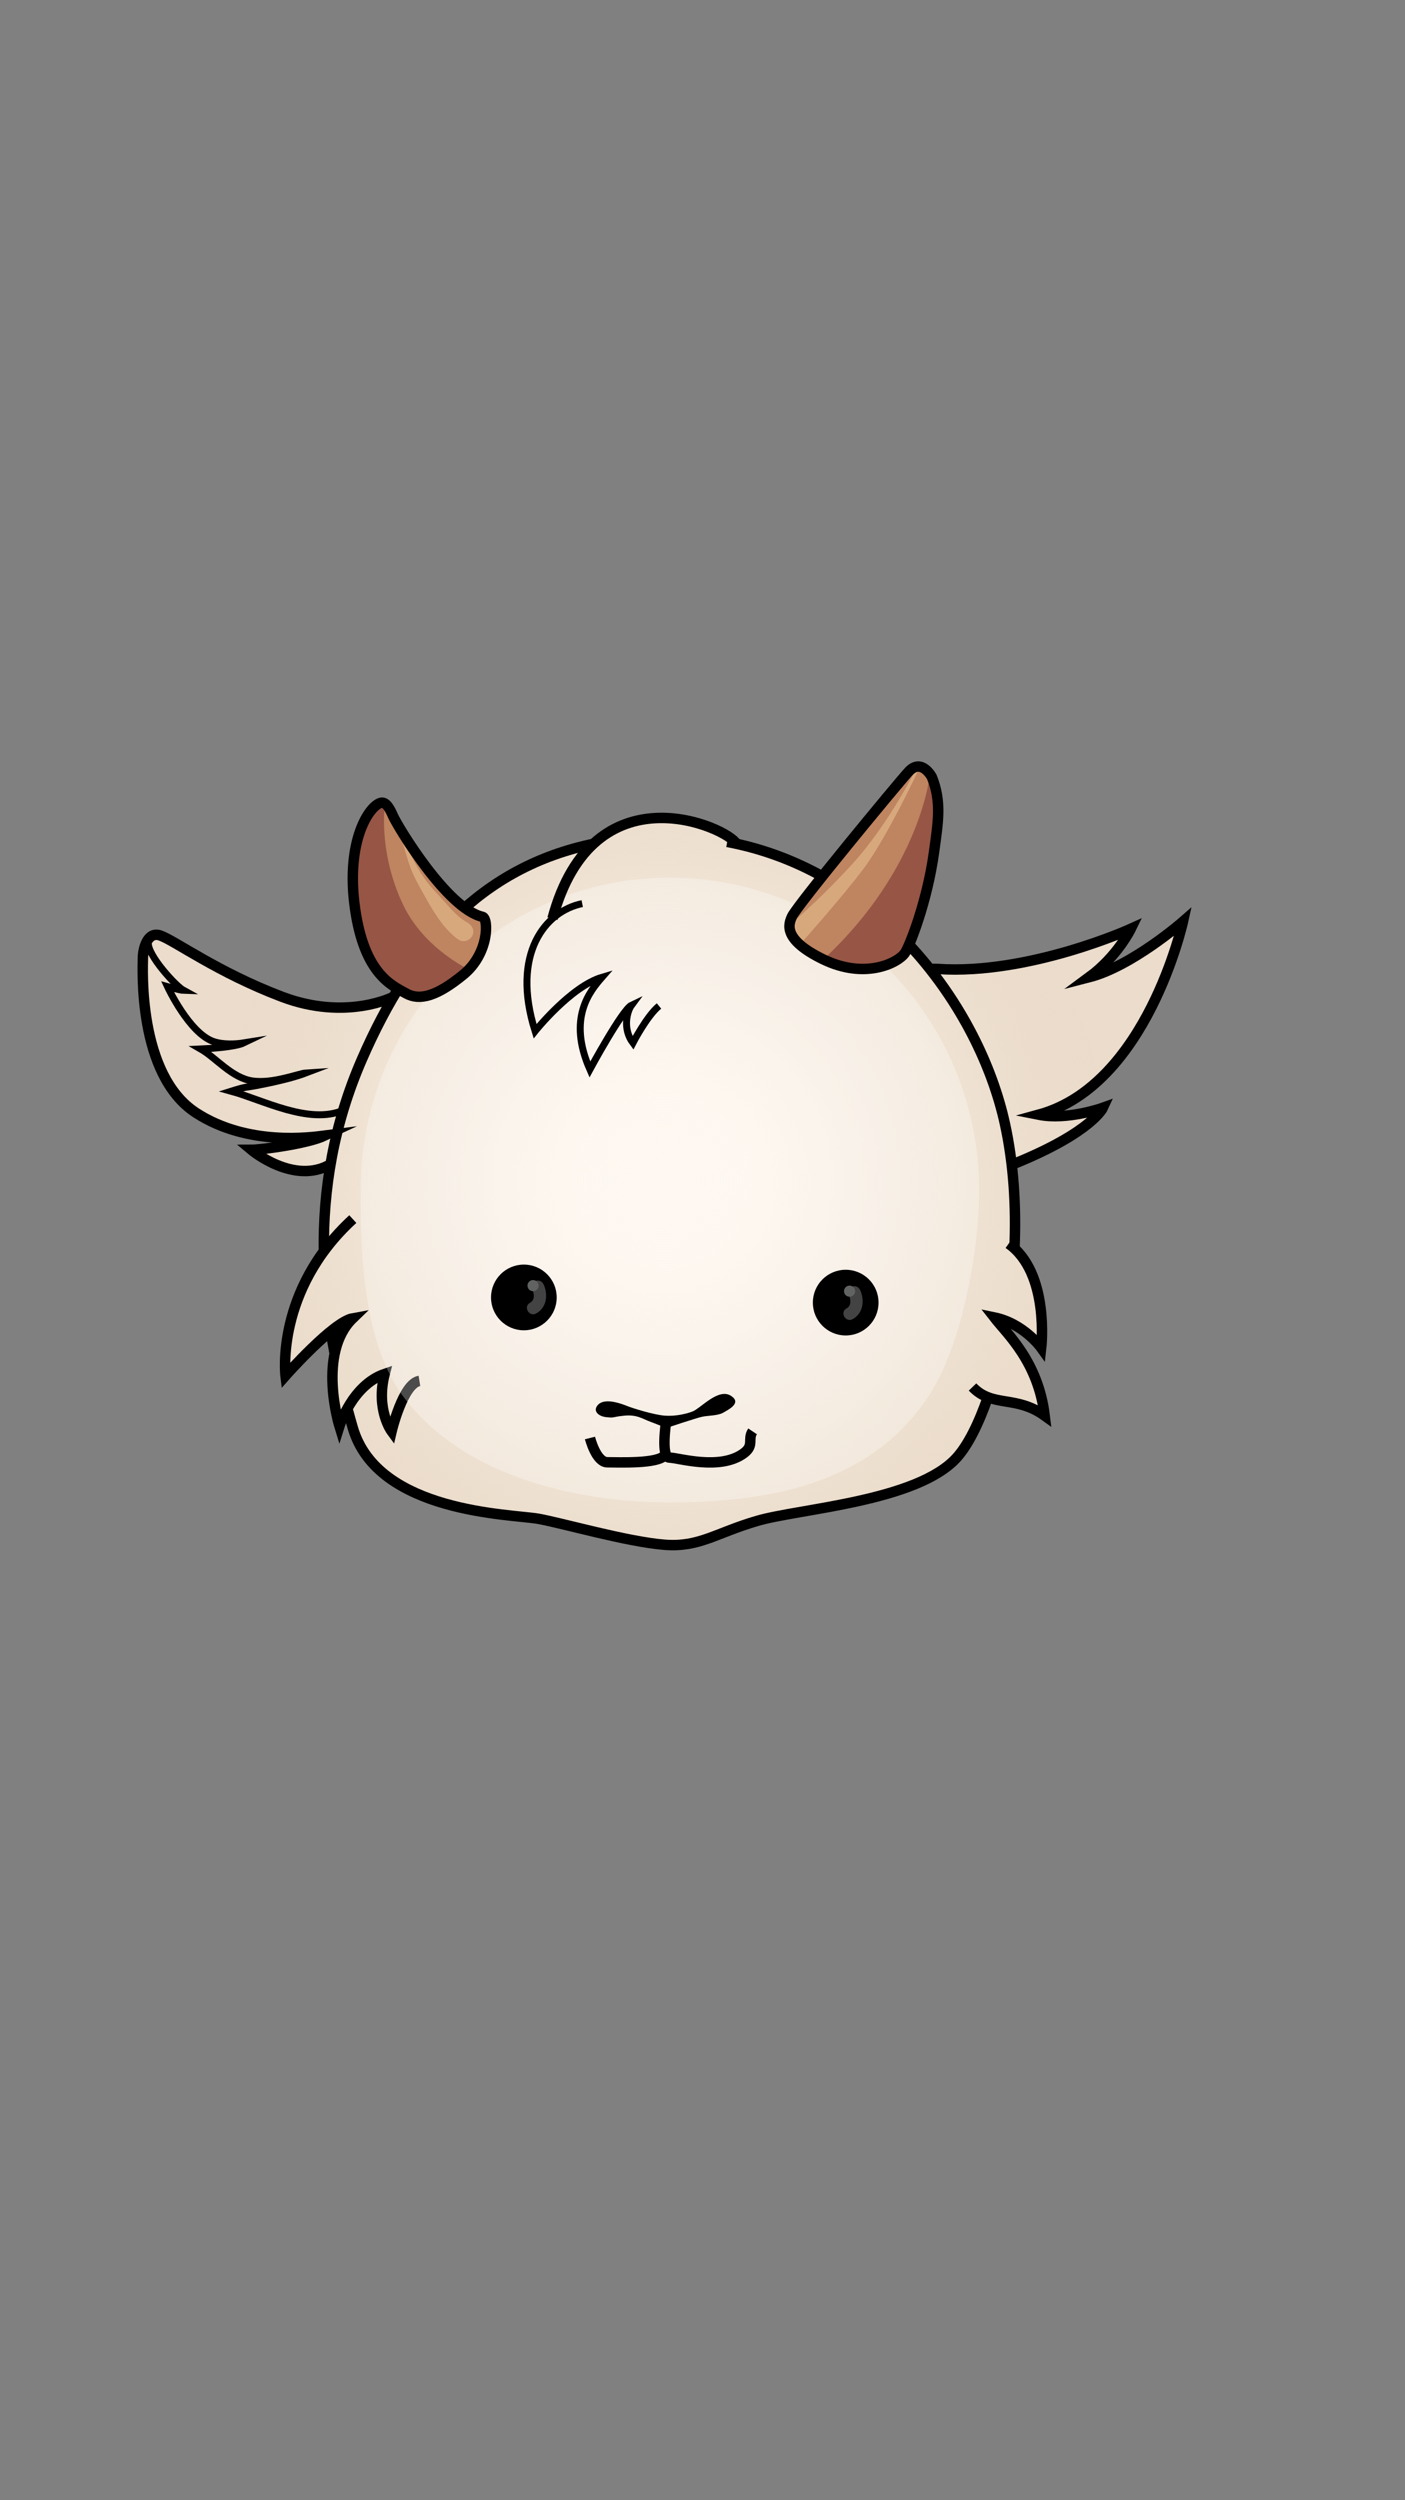 <?xml version="1.0" encoding="utf-8"?>
<!-- Generator: Adobe Illustrator 16.0.0, SVG Export Plug-In . SVG Version: 6.00 Build 0)  -->
<!DOCTYPE svg PUBLIC "-//W3C//DTD SVG 1.1//EN" "http://www.w3.org/Graphics/SVG/1.1/DTD/svg11.dtd">
<svg version="1.1" id="Layer_1" xmlns="http://www.w3.org/2000/svg" xmlns:xlink="http://www.w3.org/1999/xlink" x="0px" y="0px"
	 width="321px" height="571px" viewBox="131.5 85.5 321 571" enable-background="new 131.5 85.5 321 571" xml:space="preserve">
<rect x="131.5" y="85.5" width="321" height="571" fill="#808080" stroke="none"/>
<path fill="#FFFFFF" d="M401.773,295.99c0,0-11.655,10.199-21.457,12.715c6.488-4.769,9.535-11.059,9.535-11.059
	s-23.18,10.529-44,9.167c-0.682-0.044-1.306-0.034-1.882,0.021c-10.67-13.482-25.655-24.563-44.237-28.619l0.003-0.001
	c-1.558-2.859-19.979-11.719-32.679,0.033c-20.725,4.335-35.039,16.837-45.678,34.947l0.01-0.026c0,0-10.753,5.563-25.456,0
	c-14.703-5.563-24.439-12.807-27.816-14c-2.998-1.058-3.974,3.179-3.974,5.166s-1.325,26.625,12.186,35.366
	c11.806,7.639,26.26,5.563,29.381,5.166c-4.015,1.887-14.544,3.246-16.797,3.246c0,0,9.721,8.189,18.114,3.286
	c-1.162,6.781-1.615,13.427-1.531,19.889c-10.49,14.268-8.768,28.417-8.768,28.417s5.542-6.271,10.348-10.152
	c0.269,1.72,0.566,3.42,0.888,5.102c-1.619,7.841,1.082,16.575,1.082,16.575s0.562-1.802,1.816-4.037
	c0.402,1.5,0.818,2.979,1.243,4.435c5.678,19.479,36.16,19.669,42.359,20.755c5.284,0.925,20.366,5.286,28.901,5.942
	c7.939,0.608,11.647-2.691,21.184-5.474c9.537-2.781,36.56-4.401,45.565-14.469c2.498-2.793,4.959-7.615,7.07-13.759
	c3.761,1.449,8.026,0.64,12.998,4.222c-1.166-9.618-5.701-15.555-9.054-19.512c0.128-0.683,0.25-1.371,0.368-2.067
	c5.014,2.059,7.889,6.081,7.889,6.081s1.784-15.402-6.118-22.689c0.287-6.431,0.109-13.018-0.664-19.461
	c0.28,0.045,0.547,0.06,0.796,0.029c17.577-7.153,20.094-12.716,20.094-12.716s-8.078,2.914-14.702,1.589
	C393.563,333.343,401.773,295.99,401.773,295.99z"/>
<radialGradient id="SVGID_1_" cx="282.941" cy="437.643" r="102.511" gradientTransform="matrix(1 0 0 -1 0 793)" gradientUnits="userSpaceOnUse">
	<stop  offset="0" style="stop-color:#FFF5EC"/>
	<stop  offset="0.193" style="stop-color:#FDF3E8;stop-opacity:0.875"/>
	<stop  offset="0.355" style="stop-color:#F7EBDD;stop-opacity:0.769"/>
	<stop  offset="0.507" style="stop-color:#EFDFCD;stop-opacity:0.671"/>
	<stop  offset="0.651" style="stop-color:#E6D0B6;stop-opacity:0.577"/>
	<stop  offset="0.791" style="stop-color:#DABD9B;stop-opacity:0.486"/>
	<stop  offset="0.925" style="stop-color:#CCA77D;stop-opacity:0.398"/>
	<stop  offset="1" style="stop-color:#C49A6C;stop-opacity:0.35"/>
</radialGradient>
<path fill="url(#SVGID_1_)" stroke="#EEEEEE" stroke-width="0.565" stroke-miterlimit="10" d="M401.774,295.99
	c0,0-11.656,10.199-21.458,12.715c6.489-4.769,9.535-11.059,9.535-11.059s-23.18,10.529-44,9.167
	c-0.682-0.044-1.306-0.034-1.882,0.021c-10.67-13.482-25.655-24.563-44.237-28.619l0.003-0.001
	c-1.558-2.859-19.979-11.719-32.679,0.033c-20.725,4.335-35.039,16.837-45.678,34.947l0.01-0.026c0,0-10.753,5.563-25.456,0
	c-14.703-5.563-24.439-12.807-27.816-14c-2.998-1.058-3.974,3.179-3.974,5.166s-1.325,26.625,12.186,35.366
	c11.806,7.639,26.26,5.563,29.381,5.166c-4.015,1.887-14.544,3.246-16.797,3.246c0,0,9.721,8.189,18.114,3.286
	c-1.162,6.781-1.615,13.427-1.531,19.889c-10.49,14.268-8.768,28.417-8.768,28.417s5.542-6.271,10.348-10.152
	c0.269,1.72,0.566,3.42,0.888,5.102c-1.619,7.841,1.082,16.575,1.082,16.575s0.562-1.802,1.816-4.037
	c0.402,1.5,0.818,2.979,1.243,4.435c5.678,19.479,36.16,19.669,42.359,20.755c5.284,0.924,20.366,5.286,28.901,5.941
	c7.939,0.608,11.647-2.691,21.184-5.473c9.537-2.782,36.56-4.402,45.565-14.47c2.498-2.793,4.959-7.614,7.07-13.757
	c3.762,1.447,8.027,0.639,12.998,4.221c-1.165-9.618-5.701-15.555-9.054-19.512c0.128-0.683,0.25-1.371,0.369-2.067
	c5.013,2.059,7.888,6.081,7.888,6.081s1.784-15.402-6.117-22.689c0.286-6.431,0.108-13.018-0.665-19.461
	c0.28,0.045,0.548,0.06,0.796,0.029c17.577-7.153,20.094-12.716,20.094-12.716s-8.078,2.914-14.702,1.589
	C393.563,333.343,401.774,295.99,401.774,295.99z"/>
<path fill="none" stroke="#000000" stroke-width="2.384" stroke-miterlimit="10" d="M207.962,394.654
	c-0.322-1.681-0.62-3.382-0.889-5.102"/>
<path fill="none" stroke="#000000" stroke-width="2.384" stroke-miterlimit="10" d="M361.5,387.265
	c-0.118,0.695-0.241,1.384-0.368,2.067"/>
<path fill="#DDBA9C" d="M340.313,424.587"/>
<path fill="none" stroke="#000000" stroke-width="2.384" stroke-miterlimit="10" d="M343.971,306.831
	c0.575-0.055,1.201-0.062,1.882-0.018c20.82,1.362,44-9.167,44-9.167s-3.046,6.29-9.535,11.059
	c9.802-2.517,21.458-12.715,21.458-12.715s-8.213,37.353-32.982,44.108c6.624,1.324,14.702-1.589,14.702-1.589
	s-2.517,5.563-20.094,12.716c-0.249,0.03-0.515,0.021-0.795-0.025"/>
<path fill="none" stroke="#000000" stroke-width="2.384" stroke-miterlimit="10" d="M353.692,402.287
	c4.568,4.769,9.914,1.816,16.491,6.557c-1.497-12.358-8.564-18.644-11.524-22.452c6.754,1.391,10.729,6.954,10.729,6.954
	s1.987-17.087-7.45-23.783"/>
<path fill="none" stroke="#000000" stroke-width="2.384" stroke-miterlimit="10" d="M212.106,363.94
	c-17.761,16.293-15.376,35.764-15.376,35.764s10.884-12.318,15.376-13.113c-8.224,7.947-3.058,24.637-3.058,24.637
	s2.927-9.382,10.332-11.923c-2.086,8.146,1.59,13.114,1.59,13.114s2.583-10.928,6.358-11.524"/>
<path opacity="0.3" fill="#FFFFFF" enable-background="new    " d="M355.188,357.302c0,14.304-4.04,35.401-11.218,46.567
	c-12.594,19.595-34.578,24.78-59.434,24.78c-23.036,0-47.889-6.8-60.786-24.027c-8.95-11.954-9.865-31.179-9.865-47.32
	c0-39.404,31.632-71.347,70.651-71.347C323.558,285.955,355.188,317.897,355.188,357.302z"/>
<circle cx="324.717" cy="383.015" r="7.504"/>
<circle cx="251.187" cy="381.834" r="7.504"/>
<path d="M283.367,408.832c2.481,0.191,5.102-0.436,6.436-0.988c1.837-0.761,5.818-5.361,8.673-3.559
	c2.616,1.653-0.567,3.181-1.758,3.877c-1.193,0.695-3.434,0.623-4.831,0.928c-1.302,0.283-8.205,2.583-8.205,2.583
	s-1.658-0.729-3.545-1.427c-1.888-0.695-3.117-1.713-6.098-1.402c-2.98,0.312-1.924,0.54-3.957,0.341
	c-2.033-0.197-3.257-1.563-1.871-2.91c1.601-1.559,5.293-0.158,6.618,0.37C276.152,407.175,280.885,408.64,283.367,408.832z"/>
<path fill="none" stroke="#000000" stroke-width="2.384" stroke-miterlimit="10" d="M283.681,410.246c0,0-1.239,8.171,0.759,8.171
	c2,0,11.571,3.045,17.017-1.019c2.431-1.813,0.795-3.202,1.986-4.979"/>
<path fill="none" stroke="#000000" stroke-width="2.384" stroke-miterlimit="10" d="M266.289,413.936c0,0,1.391,5.546,3.974,5.546
	s11.505,0.396,13.104-1.59"/>
<path fill="none" stroke="#000000" stroke-width="2.384" stroke-miterlimit="10" d="M357.188,404.622
	c-2.11,6.144-4.572,10.965-7.071,13.759c-9.007,10.066-36.028,11.687-45.565,14.469c-9.537,2.781-13.245,6.081-21.184,5.473
	c-8.534-0.655-23.617-5.018-28.901-5.941c-6.199-1.086-36.68-1.274-42.359-20.755c-0.425-1.457-0.841-2.938-1.245-4.438"/>
<path fill="none" stroke="#000000" stroke-width="2.384" stroke-miterlimit="10" d="M297.649,277.791
	c34.93,6.536,57.595,37.795,63.432,64.328c2.025,9.207,2.613,19.042,2.191,28.538"/>
<path fill="none" stroke="#000000" stroke-width="2.384" stroke-miterlimit="10" d="M205.49,371.288
	c-0.179-13.947,2.121-28.759,8.723-43.906c11.242-25.789,27.143-43.85,53.035-49.189"/>
<path fill="#965545" d="M312.465,294.797c-0.792,1.7-2.286,5.265,7.152,9.835c9.438,4.57,16.889,0.894,18.577-1.391
	c1.048-1.417,5.156-11.827,6.697-23.082c0.944-6.883,1.771-11.529-0.489-17.184c0,0-2.366-4.472-5.335-1.2
	C336.273,264.856,313.649,292.248,312.465,294.797z"/>
<path fill="#965545" d="M241.731,294.897c1.406,0.318,1.589,8.344-4.371,13.212c-5.96,4.868-9.934,6.06-13.113,4.272
	c-3.179-1.788-9.488-4.357-11.624-19.306c-2.251-15.762,3.407-23.771,5.994-24.24c1.208-0.22,2.145,1.832,2.639,2.957
	C222.388,274.359,233.685,293.075,241.731,294.897z"/>
<path fill="none" stroke="#000000" stroke-width="2.384" stroke-miterlimit="10" d="M299.737,278.214
	c-2.03-3.725-32.672-17.636-42.011,17.1"/>
<path fill="none" stroke="#000000" stroke-width="1.589" stroke-miterlimit="10" d="M264.523,291.883
	c-8.453,1.722-16.334,11.458-10.771,29.14c0,0,8.146-10.198,15.293-12.318c-2.776,3.179-7.942,9.338-2.776,21.061
	c0,0,7.417-13.709,9.537-14.703c-1.09,1.47-2.086,5.464,0.299,8.643c0,0,3.178-6.159,5.96-8.444"/>
<path fill="none" stroke="#000000" stroke-width="1.589" stroke-miterlimit="10" d="M209.94,339.082
	c-7.849,3.356-18.377-2.362-25.629-4.349c3.625-1.143,3.427-0.845,5.761-1.292c5.962-1.141,9.278-2.102,11.326-2.881
	c-1.59,0.102-7.55,2.519-12.252,1.823c-4.703-0.695-8.312-5.3-11.789-7.288c2.285-0.099,7.976-0.496,9.851-1.399
	c-1.808,0.294-4.685,0.443-6.871-0.289c-5.61-1.881-10.563-12.554-10.563-12.554s2.933,0.833,3.676,0.853
	c-1.74-0.941-8.255-7.985-8.067-10.901"/>
<path fill="none" stroke="#000000" stroke-width="2.384" stroke-miterlimit="10" d="M221.39,313.168c0,0-10.752,5.563-25.456,0
	c-14.703-5.563-24.438-12.807-27.816-14c-2.998-1.058-3.974,3.179-3.974,5.166s-1.325,26.625,12.186,35.366
	c11.805,7.639,26.26,5.563,29.38,5.166c-4.015,1.887-14.545,3.246-16.797,3.246c0,0,9.796,8.255,18.21,3.234"/>
<g>
	<g>
		<path fill="#434343" d="M325.368,381.055c0.474,1.133,0.783,2.599-0.481,3.299c-1.593,0.881-0.17,3.319,1.424,2.438
			c2.361-1.307,2.757-4.15,1.778-6.486c-0.296-0.709-0.922-1.209-1.734-0.986C325.683,379.503,325.07,380.344,325.368,381.055
			L325.368,381.055z"/>
	</g>
</g>
<g>
	<g>
		<path fill="#434343" d="M253.051,379.763c0.474,1.132,0.784,2.599-0.48,3.299c-1.592,0.881-0.169,3.318,1.425,2.437
			c2.36-1.306,2.755-4.15,1.777-6.485c-0.297-0.709-0.922-1.209-1.736-0.986C253.366,378.211,252.753,379.052,253.051,379.763
			L253.051,379.763z"/>
	</g>
</g>
<circle fill="#616262" cx="253.282" cy="379.13" r="1.272"/>
<circle fill="#616262" cx="325.599" cy="380.402" r="1.272"/>
<path opacity="0.4" fill="#FECB8A" enable-background="new    " d="M221.39,270.184l-1.829-2.148c0,0-2.056,11.368,4.059,24.163
	c4.793,10.028,15.049,14.746,15.049,14.746s7.114-11.478,2.729-12.771c-4.385-1.293-9.403-6.734-9.403-6.734l-4.199-6.249
	l-6.541-9.399"/>
<path opacity="0.4" fill="#FECB8A" enable-background="new    " d="M343.971,262.307c0,0-2.018,21.597-24.354,42.326
	c0,0-6.467-2.638-7.24-5.631c-0.771-2.992,4.836-10.622,4.836-10.622l15.889-19.543l7.145-7.994"/>
<path opacity="0.4" fill="#FEDFA8" enable-background="new    " d="M222.579,271.627c0,0,1.331,10.091,8.449,17.608
	c2.73,2.884,4.604,5.487,6.936,6.777c3.681,2.038,0.496,5.693-1.829,4.022c-3.379-2.431-5.75-6.572-7.719-10.094
	c-3.215-5.749-3.124-5.615-5.948-15.789L222.579,271.627z"/>
<path opacity="0.4" fill="#FEDFA8" enable-background="new    " d="M341.09,260.59c0,0-6.376,12.932-14.771,22.147
	c-8.309,9.119-15.273,14.75-15.273,14.75l3.724,3.14c0,0,8.958-9.975,14.095-16.812c5.361-7.141,12.729-22.974,12.729-22.974
	L341.09,260.59z"/>
<path fill="none" stroke="#000000" stroke-width="2.382" stroke-miterlimit="10" d="M312.465,294.797
	c-0.792,1.7-2.286,5.265,7.152,9.835c9.438,4.57,16.889,0.894,18.577-1.391c1.048-1.417,5.156-11.827,6.697-23.082
	c0.944-6.883,1.771-11.529-0.489-17.184c0,0-2.366-4.472-5.335-1.2C336.273,264.856,313.649,292.248,312.465,294.797z"/>
<path fill="none" stroke="#000000" stroke-width="2.382" stroke-miterlimit="10" d="M241.731,294.897
	c1.406,0.318,1.589,8.344-4.371,13.212c-5.96,4.868-9.934,6.06-13.113,4.272c-3.179-1.788-9.488-4.357-11.624-19.306
	c-2.251-15.762,3.407-23.771,5.994-24.24c1.208-0.22,2.145,1.832,2.639,2.957C222.388,274.359,233.685,293.075,241.731,294.897z"/>
</svg>

